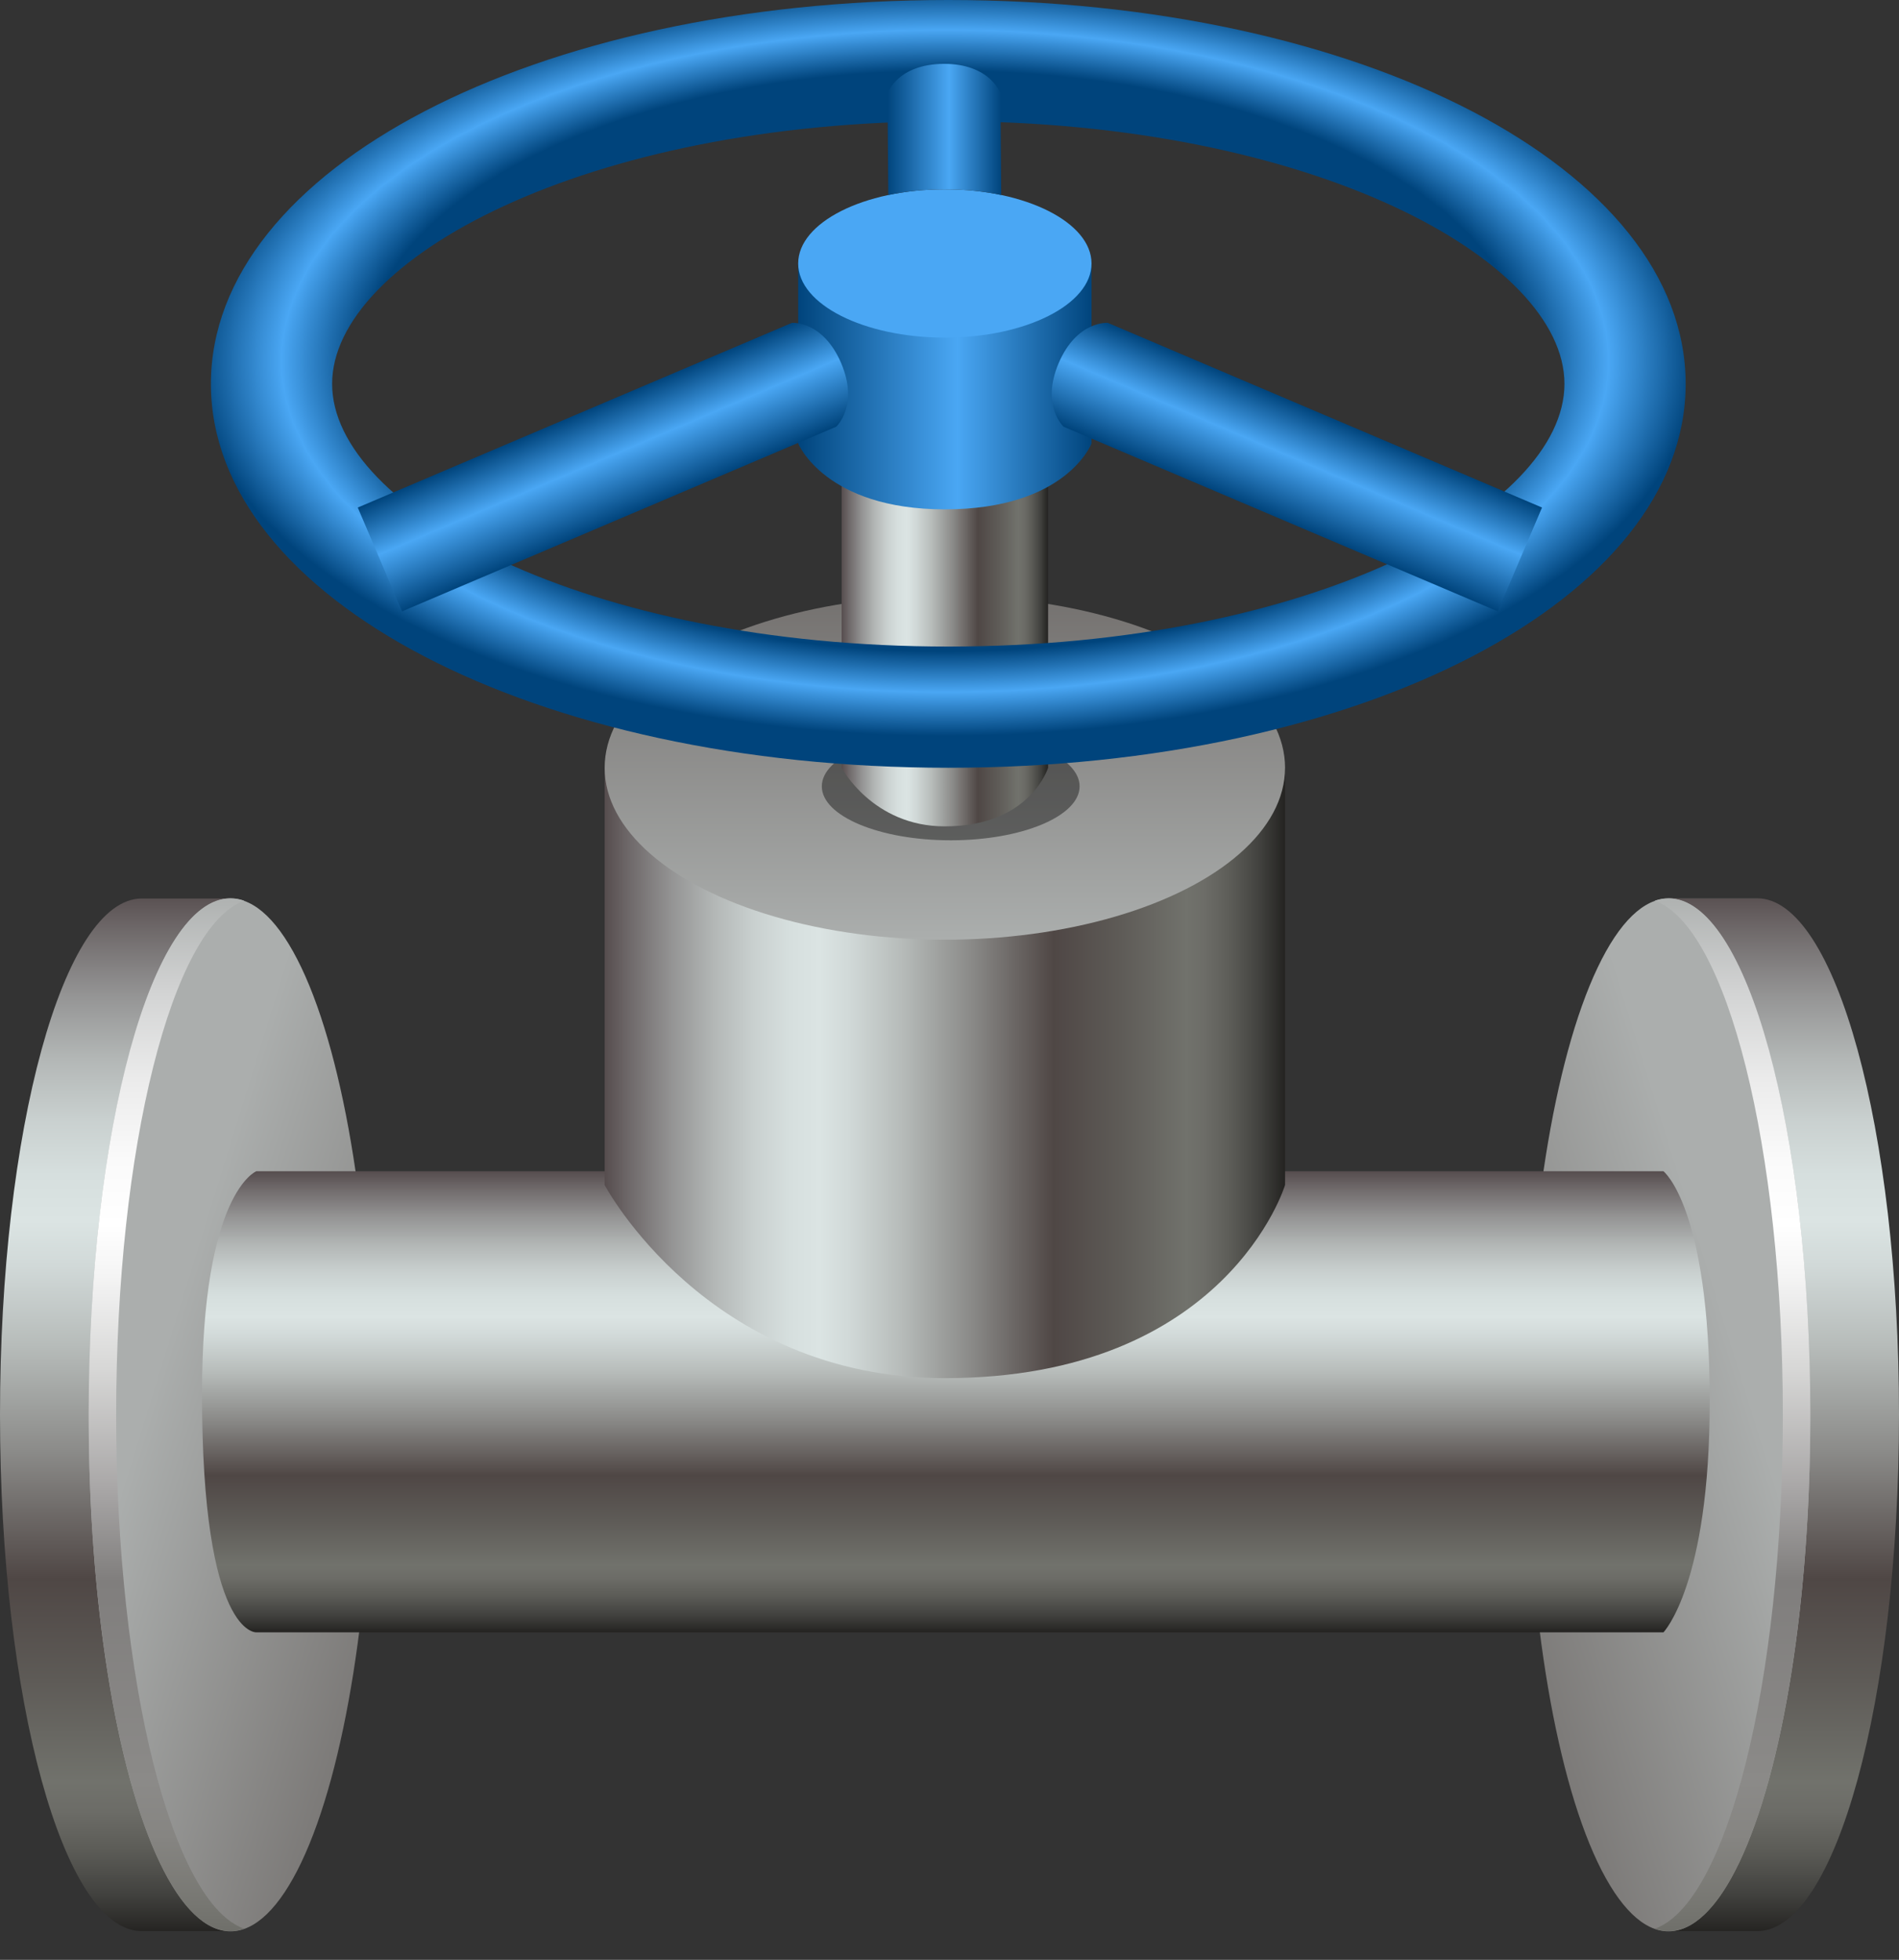 <svg version="1.1" xmlns="http://www.w3.org/2000/svg" xmlns:xlink="http://www.w3.org/1999/xlink"
                 viewBox="0 0 94 97" style="enable-background:new 0 0 94 97;" xml:space="preserve">
              <rect x="0" y="0" width="94" height="97" fill="#333333" stroke="none"/>
              <style type="text/css">
                  .sdsf-st0{fill:url(#sdsf_1_);}
                .sdsf-st1{fill:url(#sdsf_2_);}
                .sdsf-st2{fill:url(#sdsf_3_);}
                .sdsf-st3{fill:url(#sdsf_4_);}
                .sdsf-st4{fill:url(#sdsf_5_);}
                .sdsf-st5{fill:url(#sdsf_6_);}
                .sdsf-st6{fill:url(#sdsf_7_);}
                .sdsf-st7{fill:url(#sdsf_8_);}
                .sdsf-st8{fill:url(#sdsf_9_);}
                .sdsf-st9{opacity:0.4;}
                .sdsf-st10{fill:url(#sdsf_10_);}
                .sdsf-st11{fill:url(#sdsf_11_);}
                .sdsf-st12{fill:url(#sdsf_12_);}
                .sdsf-st13{fill:#4AA7F4;}
                .sdsf-st14{fill:url(#sdsf_13_);}
                .sdsf-st15{fill:url(#sdsf_14_);}
                .sdsf-st16{fill:url(#sdsf_15_);}
              </style>
              <linearGradient id="sdsf_1_" gradientUnits="userSpaceOnUse" x1="657.6" y1="427.18" x2="606.074" y2="427.18" gradientTransform="matrix(4.489700e-11 -1 -1 -4.489700e-11 434.201 701.742)">
                <stop  offset="0" style="stop-color:#564D4E"/>
                <stop  offset="0.034" style="stop-color:#6D6768"/>
                <stop  offset="0.099" style="stop-color:#949494"/>
                <stop  offset="0.161" style="stop-color:#B3B7B6"/>
                <stop  offset="0.219" style="stop-color:#C9D0CF"/>
                <stop  offset="0.272" style="stop-color:#D6DFDE"/>
                <stop  offset="0.316" style="stop-color:#DBE4E3"/>
                <stop  offset="0.359" style="stop-color:#D1D9D8"/>
                <stop  offset="0.435" style="stop-color:#B7BCBA"/>
                <stop  offset="0.535" style="stop-color:#8C8C8A"/>
                <stop  offset="0.654" style="stop-color:#524A48"/>
                <stop  offset="0.66" style="stop-color:#4F4745"/>
                <stop  offset="0.758" style="stop-color:#5E5B57"/>
                <stop  offset="0.855" style="stop-color:#71726C"/>
                <stop  offset="0.883" style="stop-color:#6C6C67"/>
                <stop  offset="0.92" style="stop-color:#5C5C57"/>
                <stop  offset="0.962" style="stop-color:#42423F"/>
                <stop  offset="1" style="stop-color:#242321"/>
              </linearGradient>
              <path class="sdsf-st0" d="M11.41,50.09c1.6,4.68,2.63,11.87,2.63,19.94s-1.03,15.26-2.63,19.94v5.61H7.02C3.14,95.59,0,84.14,0,70.03
                c0-14.11,3.14-25.56,7.02-25.56h4.39V50.09z"/>
              <linearGradient id="sdsf_2_" gradientUnits="userSpaceOnUse" x1="23.36" y1="73.732" x2="7.483" y2="68.814">
                <stop  offset="0" style="stop-color:#74716F"/>
                <stop  offset="1" style="stop-color:#ABAEAD"/>
              </linearGradient>
              <ellipse class="sdsf-st1" cx="11.41" cy="70.03" rx="7.02" ry="25.56"/>
              <linearGradient id="sdsf_3_" gradientUnits="userSpaceOnUse" x1="8.239" y1="44.474" x2="8.239" y2="95.586">
                <stop  offset="0" style="stop-color:#AFB2B1"/>
                <stop  offset="2.568830e-04" style="stop-color:#AFB2B1"/>
                <stop  offset="0.09" style="stop-color:#D2D3D3"/>
                <stop  offset="0.175" style="stop-color:#EBEBEB"/>
                <stop  offset="0.253" style="stop-color:#FAFAFA"/>
                <stop  offset="0.316" style="stop-color:#FFFFFF"/>
                <stop  offset="0.366" style="stop-color:#F4F4F4"/>
                <stop  offset="0.455" style="stop-color:#D7D7D6"/>
                <stop  offset="0.57" style="stop-color:#A9A7A7"/>
                <stop  offset="0.66" style="stop-color:#807E7D"/>
                <stop  offset="0.855" style="stop-color:#8B8A88"/>
                <stop  offset="0.907" style="stop-color:#868582"/>
                <stop  offset="0.973" style="stop-color:#777772"/>
                <stop  offset="1" style="stop-color:#6F6F6A"/>
              </linearGradient>
              <path class="sdsf-st2" d="M5.75,70.03c0,13.28,2.78,24.19,6.34,25.43c-0.22,0.08-0.45,0.12-0.68,0.12c-3.88,0-7.02-11.44-7.02-25.56
                s3.14-25.56,7.02-25.56c0.23,0,0.46,0.04,0.68,0.12C8.53,45.84,5.75,56.75,5.75,70.03z"/>
              <linearGradient id="sdsf_4_" gradientUnits="userSpaceOnUse" x1="657.6" y1="-205.679" x2="606.074" y2="-205.679" gradientTransform="matrix(0 -1 1 0 292.659 701.742)">
                <stop  offset="0" style="stop-color:#564D4E"/>
                <stop  offset="0.034" style="stop-color:#6D6768"/>
                <stop  offset="0.099" style="stop-color:#949494"/>
                <stop  offset="0.161" style="stop-color:#B3B7B6"/>
                <stop  offset="0.219" style="stop-color:#C9D0CF"/>
                <stop  offset="0.272" style="stop-color:#D6DFDE"/>
                <stop  offset="0.316" style="stop-color:#DBE4E3"/>
                <stop  offset="0.359" style="stop-color:#D1D9D8"/>
                <stop  offset="0.435" style="stop-color:#B7BCBA"/>
                <stop  offset="0.535" style="stop-color:#8C8C8A"/>
                <stop  offset="0.654" style="stop-color:#524A48"/>
                <stop  offset="0.66" style="stop-color:#4F4745"/>
                <stop  offset="0.758" style="stop-color:#5E5B57"/>
                <stop  offset="0.855" style="stop-color:#71726C"/>
                <stop  offset="0.883" style="stop-color:#6C6C67"/>
                <stop  offset="0.92" style="stop-color:#5C5C57"/>
                <stop  offset="0.962" style="stop-color:#42423F"/>
                <stop  offset="1" style="stop-color:#242321"/>
              </linearGradient>
              <path class="sdsf-st3" d="M82.59,50.09c-1.6,4.68-2.63,11.87-2.63,19.94s1.03,15.26,2.63,19.94v5.61h4.39c3.88,0,7.02-11.44,7.02-25.56
                s-3.14-25.56-7.02-25.56h-4.39V50.09z"/>
              <linearGradient id="sdsf_5_" gradientUnits="userSpaceOnUse" x1="656.22" y1="73.732" x2="640.342" y2="68.814" gradientTransform="matrix(-1 0 0 1 726.86 0)">
                <stop  offset="0" style="stop-color:#74716F"/>
                <stop  offset="1" style="stop-color:#ABAEAD"/>
              </linearGradient>
              <ellipse class="sdsf-st4" cx="82.59" cy="70.03" rx="7.02" ry="25.56"/>
              <linearGradient id="sdsf_6_" gradientUnits="userSpaceOnUse" x1="641.099" y1="44.474" x2="641.099" y2="95.586" gradientTransform="matrix(-1 0 0 1 726.86 0)">
                <stop  offset="0" style="stop-color:#AFB2B1"/>
                <stop  offset="2.568830e-04" style="stop-color:#AFB2B1"/>
                <stop  offset="0.09" style="stop-color:#D2D3D3"/>
                <stop  offset="0.175" style="stop-color:#EBEBEB"/>
                <stop  offset="0.253" style="stop-color:#FAFAFA"/>
                <stop  offset="0.316" style="stop-color:#FFFFFF"/>
                <stop  offset="0.366" style="stop-color:#F4F4F4"/>
                <stop  offset="0.455" style="stop-color:#D7D7D6"/>
                <stop  offset="0.57" style="stop-color:#A9A7A7"/>
                <stop  offset="0.66" style="stop-color:#807E7D"/>
                <stop  offset="0.855" style="stop-color:#8B8A88"/>
                <stop  offset="0.907" style="stop-color:#868582"/>
                <stop  offset="0.973" style="stop-color:#777772"/>
                <stop  offset="1" style="stop-color:#6F6F6A"/>
              </linearGradient>
              <path class="sdsf-st5" d="M88.25,70.03c0,13.28-2.78,24.19-6.34,25.43c0.22,0.08,0.45,0.12,0.68,0.12c3.88,0,7.02-11.44,7.02-25.56
                s-3.14-25.56-7.02-25.56c-0.23,0-0.46,0.04-0.68,0.12C85.47,45.84,88.25,56.75,88.25,70.03z"/>
              <linearGradient id="sdsf_7_" gradientUnits="userSpaceOnUse" x1="711.902" y1="57.972" x2="711.902" y2="80.786" gradientTransform="matrix(-1 0 0 1 759.219 0)">
                <stop  offset="0" style="stop-color:#564D4E"/>
                <stop  offset="0.034" style="stop-color:#6D6768"/>
                <stop  offset="0.099" style="stop-color:#949494"/>
                <stop  offset="0.161" style="stop-color:#B3B7B6"/>
                <stop  offset="0.219" style="stop-color:#C9D0CF"/>
                <stop  offset="0.272" style="stop-color:#D6DFDE"/>
                <stop  offset="0.316" style="stop-color:#DBE4E3"/>
                <stop  offset="0.359" style="stop-color:#D1D9D8"/>
                <stop  offset="0.435" style="stop-color:#B7BCBA"/>
                <stop  offset="0.535" style="stop-color:#8C8C8A"/>
                <stop  offset="0.654" style="stop-color:#524A48"/>
                <stop  offset="0.66" style="stop-color:#4F4745"/>
                <stop  offset="0.758" style="stop-color:#5E5B57"/>
                <stop  offset="0.855" style="stop-color:#71726C"/>
                <stop  offset="0.883" style="stop-color:#6C6C67"/>
                <stop  offset="0.92" style="stop-color:#5C5C57"/>
                <stop  offset="0.962" style="stop-color:#42423F"/>
                <stop  offset="1" style="stop-color:#242321"/>
              </linearGradient>
              <path class="sdsf-st6" d="M82.34,80.79c0,0,2.29-2.35,2.29-11.41c0-9.63-2.29-11.41-2.29-11.41H12.69C12.69,57.97,10,59,10,69
                c0,12,2.69,11.79,2.69,11.79H82.34z"/>
              <linearGradient id="sdsf_8_" gradientUnits="userSpaceOnUse" x1="99.117" y1="-55.351" x2="99.117" y2="-21.666" gradientTransform="matrix(-4.489700e-11 1 1 4.489700e-11 85.279 -46.011)">
                <stop  offset="0" style="stop-color:#564D4E"/>
                <stop  offset="0.034" style="stop-color:#6D6768"/>
                <stop  offset="0.099" style="stop-color:#949494"/>
                <stop  offset="0.161" style="stop-color:#B3B7B6"/>
                <stop  offset="0.219" style="stop-color:#C9D0CF"/>
                <stop  offset="0.272" style="stop-color:#D6DFDE"/>
                <stop  offset="0.316" style="stop-color:#DBE4E3"/>
                <stop  offset="0.359" style="stop-color:#D1D9D8"/>
                <stop  offset="0.435" style="stop-color:#B7BCBA"/>
                <stop  offset="0.535" style="stop-color:#8C8C8A"/>
                <stop  offset="0.654" style="stop-color:#524A48"/>
                <stop  offset="0.66" style="stop-color:#4F4745"/>
                <stop  offset="0.758" style="stop-color:#5E5B57"/>
                <stop  offset="0.855" style="stop-color:#71726C"/>
                <stop  offset="0.883" style="stop-color:#6C6C67"/>
                <stop  offset="0.92" style="stop-color:#5C5C57"/>
                <stop  offset="0.962" style="stop-color:#42423F"/>
                <stop  offset="1" style="stop-color:#242321"/>
              </linearGradient>
              <path class="sdsf-st7" d="M63.61,38H29.93v20.65c0,0,5.05,9.56,16.84,9.56c13.96,0,16.84-9.56,16.84-9.56V38z"/>
              <linearGradient id="sdsf_9_" gradientUnits="userSpaceOnUse" x1="46.771" y1="29.492" x2="46.771" y2="46.508">
                <stop  offset="0" style="stop-color:#74716F"/>
                <stop  offset="1" style="stop-color:#ABAEAD"/>
              </linearGradient>
              <ellipse class="sdsf-st8" cx="46.77" cy="38" rx="16.84" ry="8.51"/>
              <ellipse class="sdsf-st9" cx="47.06" cy="38.92" rx="6.38" ry="2.67"/>
              <linearGradient id="sdsf_10_" gradientUnits="userSpaceOnUse" x1="77.241" y1="-43.616" x2="77.241" y2="-33.401" gradientTransform="matrix(-4.489700e-11 1 1 4.489700e-11 85.279 -46.011)">
                <stop  offset="0" style="stop-color:#564D4E"/>
                <stop  offset="0.034" style="stop-color:#6D6768"/>
                <stop  offset="0.099" style="stop-color:#949494"/>
                <stop  offset="0.161" style="stop-color:#B3B7B6"/>
                <stop  offset="0.219" style="stop-color:#C9D0CF"/>
                <stop  offset="0.272" style="stop-color:#D6DFDE"/>
                <stop  offset="0.316" style="stop-color:#DBE4E3"/>
                <stop  offset="0.359" style="stop-color:#D1D9D8"/>
                <stop  offset="0.435" style="stop-color:#B7BCBA"/>
                <stop  offset="0.535" style="stop-color:#8C8C8A"/>
                <stop  offset="0.654" style="stop-color:#524A48"/>
                <stop  offset="0.66" style="stop-color:#4F4745"/>
                <stop  offset="0.758" style="stop-color:#5E5B57"/>
                <stop  offset="0.855" style="stop-color:#71726C"/>
                <stop  offset="0.883" style="stop-color:#6C6C67"/>
                <stop  offset="0.92" style="stop-color:#5C5C57"/>
                <stop  offset="0.962" style="stop-color:#42423F"/>
                <stop  offset="1" style="stop-color:#242321"/>
              </linearGradient>
              <path class="sdsf-st10" d="M51.88,21.56H41.66V38c0,0,1.53,2.9,5.11,2.9c4.23,0,5.11-2.9,5.11-2.9V21.56z"/>
              <radialGradient id="sdsf_11_" cx="46.784" cy="17.874" r="37.184" gradientTransform="matrix(1 0 0 0.499 0 8.949)" gradientUnits="userSpaceOnUse">
                <stop  offset="0.774" style="stop-color:#00447C"/>
                <stop  offset="0.883" style="stop-color:#4AA7F4"/>
                <stop  offset="1" style="stop-color:#00447C"/>
              </radialGradient>
              <path class="sdsf-st11" d="M46.94,38c-20.47,0-36.5-8.35-36.5-19S26.48,0,46.94,0s36.5,8.35,36.5,19S67.41,38,46.94,38z M46.94,6
                c-17.97,0-30.5,6.85-30.5,13s12.53,13,30.5,13s30.5-6.85,30.5-13S64.92,6,46.94,6z"/>
              <linearGradient id="sdsf_12_" gradientUnits="userSpaceOnUse" x1="65.135" y1="-45.772" x2="65.135" y2="-31.245" gradientTransform="matrix(-4.489700e-11 1 1 4.489700e-11 85.279 -46.011)">
                <stop  offset="0" style="stop-color:#00447C"/>
                <stop  offset="0.542" style="stop-color:#4AA7F4"/>
                <stop  offset="1" style="stop-color:#00447C"/>
              </linearGradient>
              <path class="sdsf-st12" d="M54.03,13.04H39.51v8.91c0,0,1.33,3.26,7.26,3.26c6.02,0,7.26-3.26,7.26-3.26V13.04z"/>
              <ellipse class="sdsf-st13" cx="46.77" cy="13.04" rx="7.26" ry="3.67"/>
              <linearGradient id="sdsf_13_" gradientUnits="userSpaceOnUse" x1="67.811" y1="-49.254" x2="67.811" y2="-43.67" gradientTransform="matrix(0.872 -0.371 -0.392 -0.92 -47.1 5.231)">
                <stop  offset="0" style="stop-color:#00447C"/>
                <stop  offset="0.542" style="stop-color:#4AA7F4"/>
                <stop  offset="1" style="stop-color:#00447C"/>
              </linearGradient>
              <path class="sdsf-st14" d="M17.71,25.12l2.19,5.14l21.49-9.14c0,0,1.14-1.04,0.25-3.14c-0.91-2.13-2.44-2-2.44-2L17.71,25.12z"/>
              <linearGradient id="sdsf_14_" gradientUnits="userSpaceOnUse" x1="34.453" y1="-35.807" x2="34.453" y2="-30.223" gradientTransform="matrix(-0.872 -0.371 0.392 -0.92 106.786 5.231)">
                <stop  offset="0" style="stop-color:#00447C"/>
                <stop  offset="0.542" style="stop-color:#4AA7F4"/>
                <stop  offset="1" style="stop-color:#00447C"/>
              </linearGradient>
              <path class="sdsf-st15" d="M76.33,25.12l-2.19,5.14l-21.49-9.14c0,0-1.14-1.04-0.25-3.14c0.91-2.13,2.44-2,2.44-2L76.33,25.12z"/>
              <linearGradient id="sdsf_15_" gradientUnits="userSpaceOnUse" x1="43.934" y1="6.408" x2="49.559" y2="6.408">
                <stop  offset="0" style="stop-color:#00447C"/>
                <stop  offset="0.542" style="stop-color:#4AA7F4"/>
                <stop  offset="1" style="stop-color:#00447C"/>
              </linearGradient>
              <path class="sdsf-st16" d="M46.77,9.37c0.99,0,1.93,0.1,2.79,0.28l-0.04-5.04c0,0-0.52-1.46-2.8-1.45c-2.31,0.01-2.79,1.47-2.79,1.47
                l0.04,5.02C44.84,9.47,45.78,9.37,46.77,9.37z"/>
              </svg>